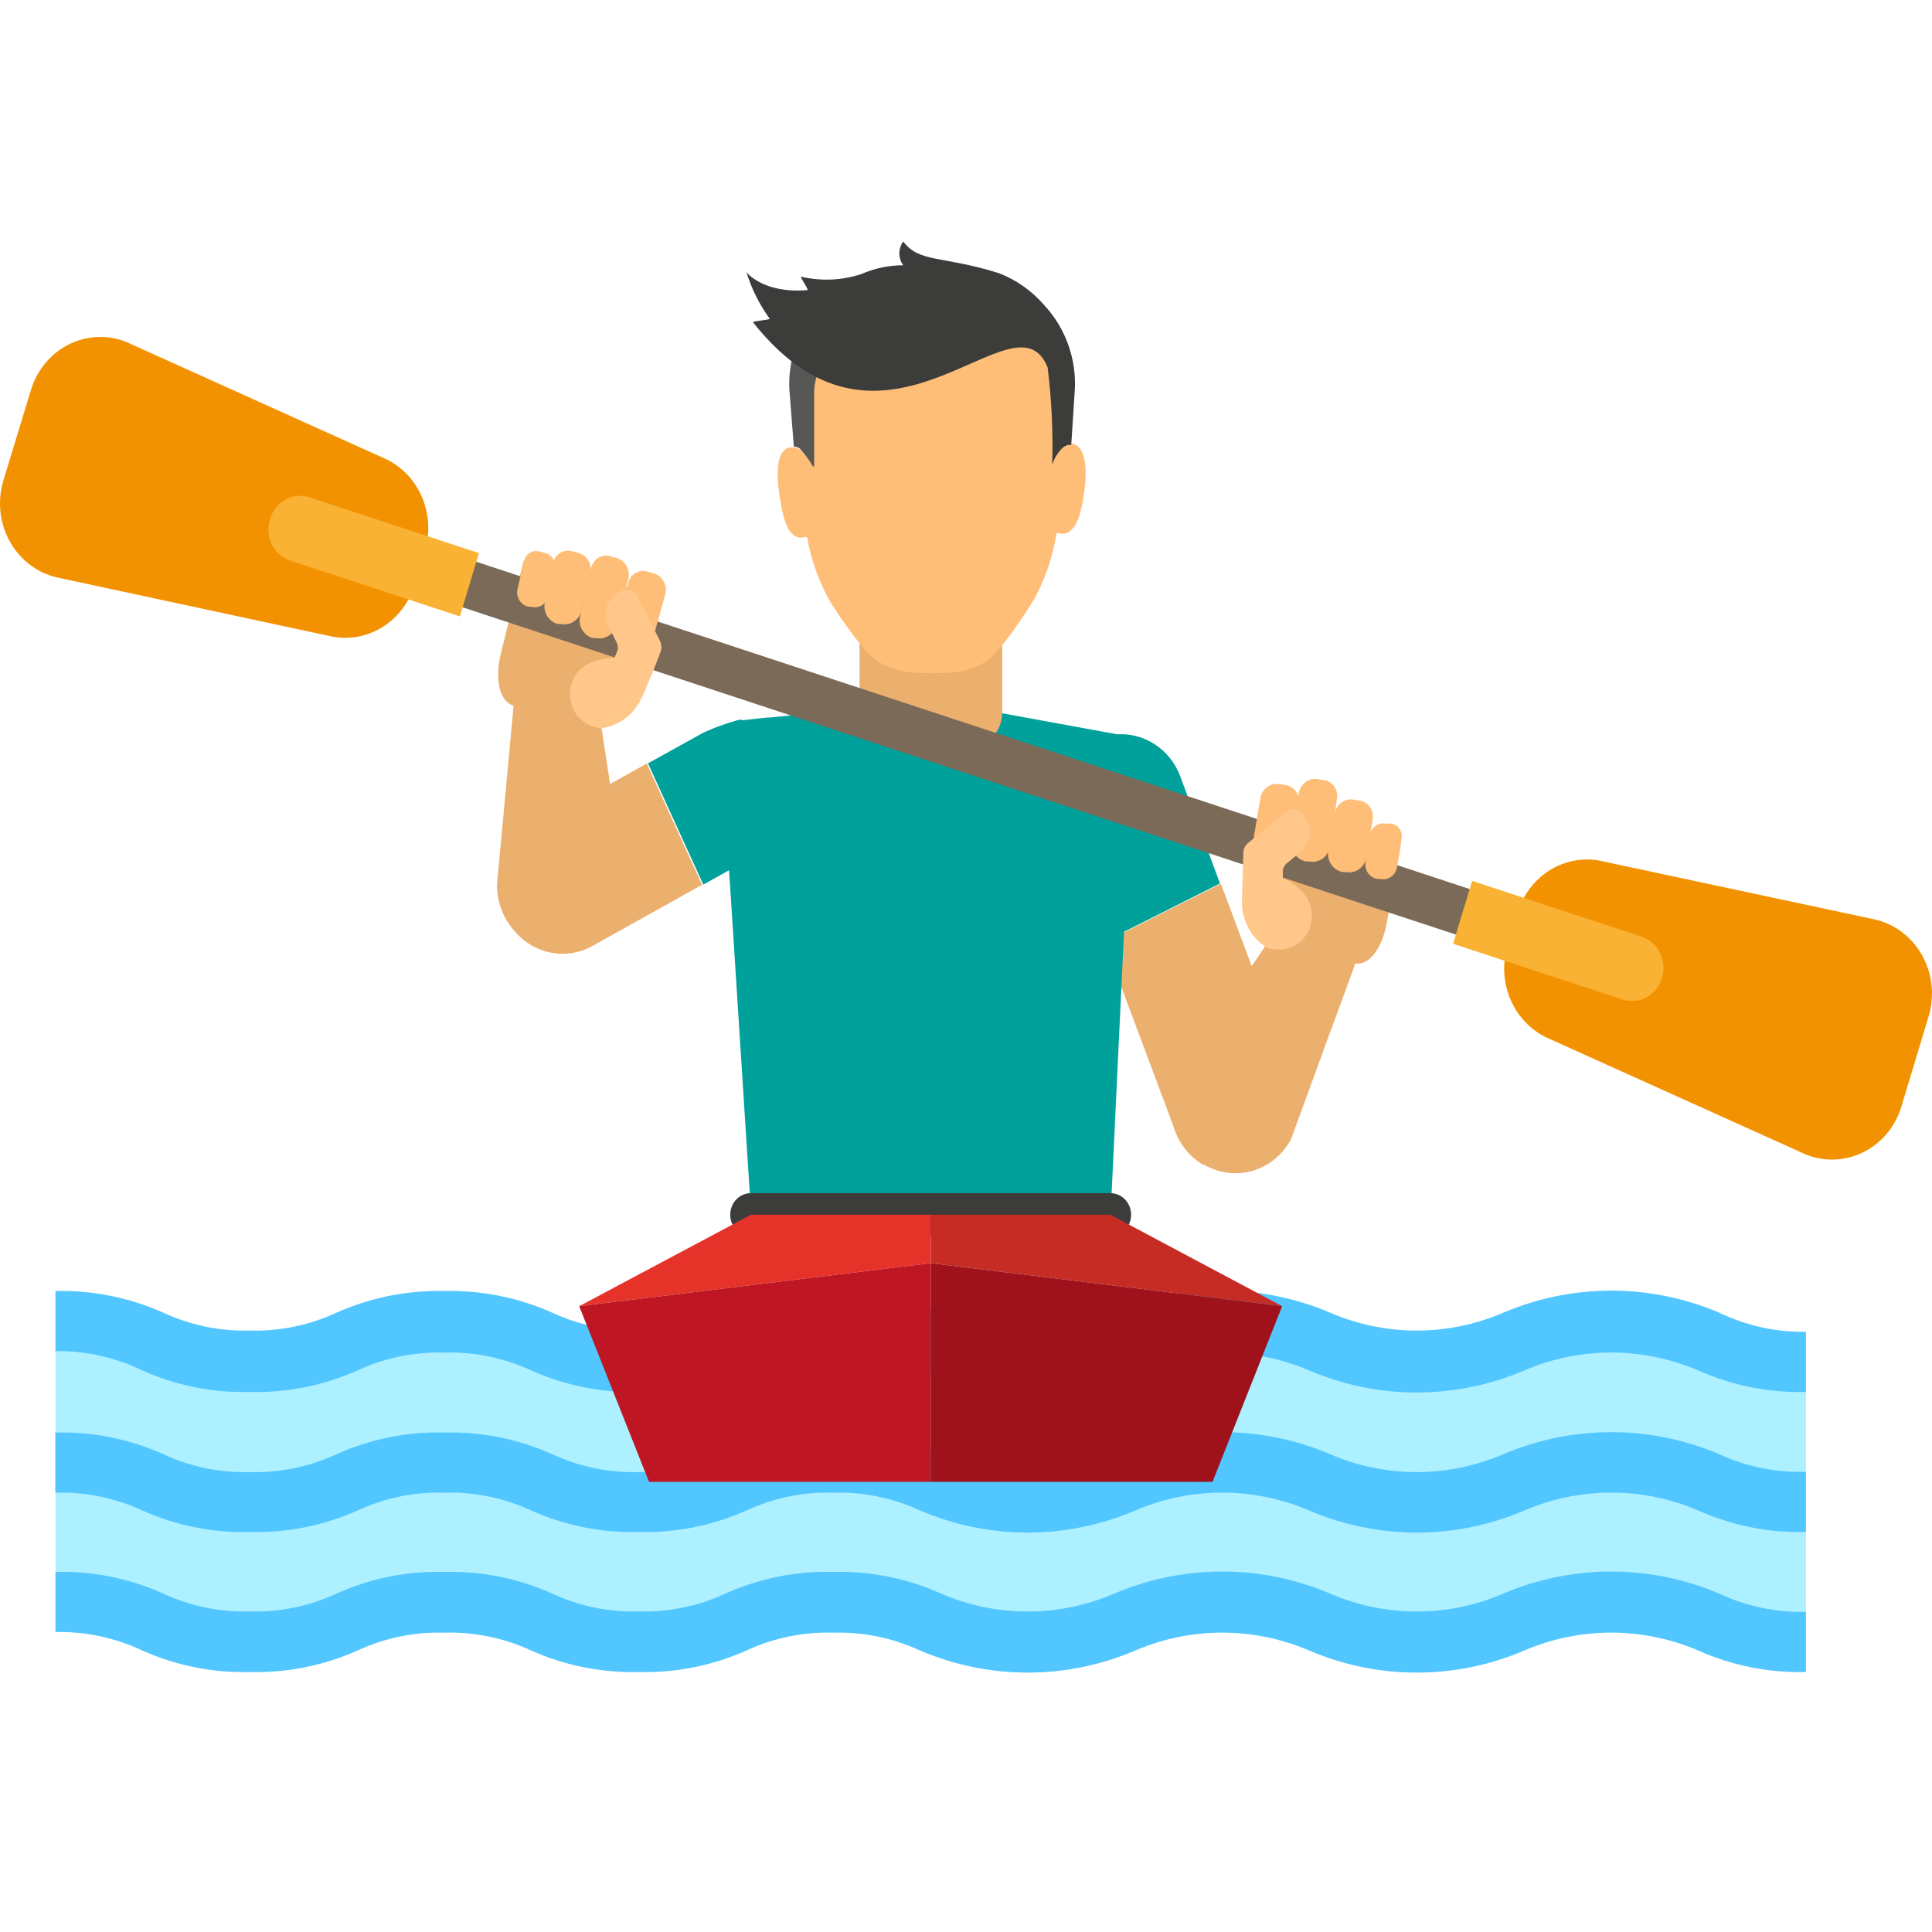 <svg width="56" height="56" viewBox="0 0 56 56" fill="none" xmlns="http://www.w3.org/2000/svg">
<path d="M52.345 38.605V44.405C51.271 44.433 50.204 44.22 49.216 43.779C47.606 43.091 45.801 43.091 44.19 43.779C42.187 44.636 39.941 44.636 37.939 43.779C36.328 43.091 34.523 43.091 32.913 43.779C30.91 44.636 28.664 44.636 26.661 43.779C25.871 43.415 25.014 43.239 24.151 43.265C23.288 43.239 22.431 43.415 21.641 43.779C20.655 44.22 19.59 44.433 18.518 44.405C17.444 44.434 16.377 44.22 15.389 43.779C14.6 43.415 13.742 43.239 12.879 43.265C12.017 43.239 11.159 43.415 10.369 43.779C9.382 44.22 8.315 44.434 7.241 44.405C6.169 44.434 5.103 44.22 4.118 43.779C3.328 43.415 2.471 43.239 1.608 43.265V37.465C2.68 37.439 3.744 37.653 4.73 38.092C5.52 38.458 6.377 38.635 7.241 38.611C8.106 38.636 8.966 38.458 9.757 38.092C10.743 37.653 11.808 37.439 12.879 37.465C13.951 37.439 15.016 37.653 16.002 38.092C16.793 38.458 17.653 38.636 18.518 38.611C19.382 38.635 20.239 38.458 21.028 38.092C23.03 37.241 25.272 37.241 27.274 38.092C28.883 38.787 30.691 38.787 32.3 38.092C34.304 37.241 36.547 37.241 38.551 38.092C40.16 38.786 41.968 38.786 43.578 38.092C45.582 37.241 47.825 37.241 49.829 38.092C50.621 38.456 51.48 38.631 52.345 38.605Z" fill="#ADF0FF"/>
<path d="M52.345 38.605V40.346C51.271 40.374 50.204 40.16 49.216 39.719C47.606 39.032 45.801 39.032 44.19 39.719C42.188 40.577 39.941 40.577 37.939 39.719C36.328 39.033 34.523 39.033 32.913 39.719C30.91 40.577 28.664 40.577 26.661 39.719C25.871 39.356 25.014 39.18 24.151 39.206C23.288 39.18 22.431 39.356 21.641 39.719C20.655 40.16 19.59 40.374 18.518 40.346C17.444 40.375 16.377 40.161 15.389 39.719C14.6 39.356 13.742 39.18 12.879 39.206C12.017 39.18 11.159 39.356 10.369 39.719C9.382 40.161 8.315 40.375 7.241 40.346C6.168 40.375 5.103 40.161 4.118 39.719C3.332 39.341 2.474 39.15 1.608 39.162V37.421C2.68 37.395 3.744 37.608 4.73 38.047C5.52 38.413 6.377 38.59 7.241 38.567C8.106 38.591 8.966 38.414 9.757 38.047C10.743 37.608 11.808 37.395 12.879 37.421C13.951 37.395 15.016 37.608 16.002 38.047C16.793 38.414 17.653 38.591 18.518 38.567C19.382 38.59 20.239 38.413 21.028 38.047C23.03 37.197 25.272 37.197 27.274 38.047C28.883 38.741 30.691 38.741 32.3 38.047C34.304 37.197 36.547 37.197 38.551 38.047C40.161 38.741 41.968 38.741 43.578 38.047C45.582 37.197 47.825 37.197 49.829 38.047C50.617 38.426 51.477 38.616 52.345 38.605Z" fill="#52C6FF"/>
<path d="M52.345 42.664V44.405C51.271 44.433 50.204 44.219 49.216 43.779C47.606 43.091 45.801 43.091 44.19 43.779C42.187 44.636 39.941 44.636 37.939 43.779C36.328 43.091 34.523 43.091 32.913 43.779C30.91 44.636 28.664 44.636 26.661 43.779C25.871 43.415 25.014 43.239 24.151 43.265C23.288 43.239 22.431 43.415 21.641 43.779C20.655 44.22 19.59 44.433 18.518 44.405C17.444 44.434 16.377 44.22 15.389 43.779C14.6 43.415 13.742 43.239 12.879 43.265C12.017 43.239 11.159 43.415 10.369 43.779C9.382 44.22 8.315 44.434 7.241 44.405C6.169 44.434 5.103 44.22 4.118 43.779C3.328 43.415 2.471 43.239 1.608 43.265V41.524C2.68 41.495 3.745 41.709 4.73 42.15C5.52 42.516 6.377 42.694 7.241 42.67C8.106 42.694 8.966 42.517 9.757 42.15C10.742 41.709 11.807 41.495 12.879 41.524C13.951 41.495 15.017 41.709 16.002 42.15C16.793 42.517 17.653 42.694 18.518 42.67C19.382 42.694 20.239 42.516 21.028 42.15C22.014 41.709 23.079 41.495 24.151 41.524C25.223 41.495 26.288 41.709 27.274 42.15C28.883 42.844 30.691 42.844 32.3 42.15C34.304 41.3 36.547 41.3 38.551 42.15C40.161 42.844 41.968 42.844 43.578 42.15C45.582 41.3 47.825 41.3 49.829 42.15C50.621 42.514 51.48 42.689 52.345 42.664Z" fill="#52C6FF"/>
<path d="M52.345 42.663V48.457C51.271 48.486 50.204 48.272 49.216 47.831C47.606 47.143 45.801 47.143 44.19 47.831C42.188 48.689 39.941 48.689 37.939 47.831C36.328 47.144 34.523 47.144 32.913 47.831C30.91 48.689 28.664 48.689 26.661 47.831C25.871 47.467 25.014 47.292 24.151 47.317C23.288 47.292 22.431 47.467 21.641 47.831C20.655 48.272 19.59 48.486 18.518 48.457C17.444 48.486 16.377 48.273 15.389 47.831C14.6 47.467 13.742 47.292 12.879 47.317C12.017 47.292 11.159 47.467 10.369 47.831C9.382 48.273 8.315 48.486 7.241 48.457C6.168 48.487 5.103 48.273 4.118 47.831C3.329 47.463 2.472 47.283 1.608 47.305V41.511C2.68 41.482 3.745 41.696 4.73 42.137C5.52 42.504 6.377 42.681 7.241 42.657C8.106 42.682 8.966 42.504 9.757 42.137C10.742 41.696 11.807 41.482 12.879 41.511C13.951 41.482 15.017 41.696 16.002 42.137C16.793 42.504 17.653 42.682 18.518 42.657C19.382 42.681 20.239 42.504 21.028 42.137C22.014 41.696 23.079 41.482 24.151 41.511C25.223 41.482 26.288 41.696 27.274 42.137C28.883 42.833 30.691 42.833 32.3 42.137C34.304 41.287 36.547 41.287 38.551 42.137C40.16 42.832 41.968 42.832 43.578 42.137C45.582 41.287 47.825 41.287 49.829 42.137C50.62 42.506 51.479 42.686 52.345 42.663Z" fill="#ADF0FF"/>
<path d="M52.345 42.664V44.405C51.271 44.434 50.204 44.22 49.216 43.779C47.606 43.091 45.801 43.091 44.19 43.779C42.188 44.637 39.941 44.637 37.939 43.779C36.328 43.092 34.523 43.092 32.913 43.779C30.91 44.637 28.664 44.637 26.661 43.779C25.871 43.415 25.014 43.239 24.151 43.265C23.288 43.239 22.431 43.415 21.641 43.779C20.655 44.22 19.59 44.434 18.518 44.405C17.444 44.434 16.377 44.221 15.389 43.779C14.6 43.415 13.742 43.239 12.879 43.265C12.017 43.239 11.159 43.415 10.369 43.779C9.382 44.221 8.315 44.434 7.241 44.405C6.168 44.434 5.103 44.221 4.118 43.779C3.328 43.415 2.471 43.239 1.608 43.265V41.524C2.68 41.495 3.745 41.709 4.73 42.15C5.52 42.516 6.377 42.694 7.241 42.67C8.106 42.695 8.966 42.517 9.757 42.15C10.742 41.709 11.807 41.495 12.879 41.524C13.951 41.495 15.017 41.709 16.002 42.15C16.793 42.517 17.653 42.695 18.518 42.67C19.382 42.694 20.239 42.516 21.028 42.15C22.014 41.709 23.079 41.495 24.151 41.524C25.223 41.495 26.288 41.709 27.274 42.15C28.883 42.846 30.691 42.846 32.3 42.15C34.304 41.3 36.547 41.3 38.551 42.15C40.16 42.845 41.968 42.845 43.578 42.15C45.582 41.3 47.825 41.3 49.829 42.15C50.621 42.514 51.48 42.69 52.345 42.664Z" fill="#52C6FF"/>
<path d="M52.345 46.722V48.463C51.271 48.492 50.204 48.278 49.216 47.837C47.606 47.15 45.801 47.15 44.19 47.837C42.188 48.696 39.941 48.696 37.939 47.837C36.328 47.15 34.523 47.15 32.913 47.837C30.91 48.696 28.664 48.696 26.661 47.837C25.871 47.473 25.014 47.298 24.151 47.323C23.288 47.298 22.431 47.473 21.641 47.837C20.655 48.278 19.59 48.492 18.518 48.463C17.444 48.492 16.377 48.279 15.389 47.837C14.6 47.473 13.742 47.298 12.879 47.323C12.017 47.298 11.159 47.473 10.369 47.837C9.382 48.279 8.315 48.492 7.241 48.463C6.168 48.493 5.103 48.279 4.118 47.837C3.33 47.467 2.472 47.285 1.608 47.304V45.563C2.68 45.534 3.745 45.748 4.73 46.19C5.52 46.556 6.377 46.733 7.241 46.709C8.106 46.734 8.966 46.557 9.757 46.19C10.742 45.748 11.807 45.534 12.879 45.563C13.951 45.534 15.017 45.748 16.002 46.19C16.793 46.557 17.653 46.734 18.518 46.709C19.382 46.733 20.239 46.556 21.028 46.19C22.014 45.748 23.079 45.534 24.151 45.563C25.223 45.534 26.288 45.748 27.274 46.19C28.883 46.885 30.691 46.885 32.3 46.19C34.304 45.339 36.547 45.339 38.551 46.19C40.16 46.885 41.968 46.885 43.578 46.19C45.582 45.339 47.825 45.339 49.829 46.19C50.619 46.56 51.479 46.742 52.345 46.722Z" fill="#52C6FF"/>
<path d="M15.432 23.98C14.998 24.219 14.675 24.629 14.533 25.118C14.39 25.608 14.442 26.136 14.675 26.586V26.623C14.904 27.075 15.297 27.413 15.766 27.562C16.234 27.711 16.741 27.66 17.173 27.419L20.35 25.646L18.746 22.132L15.432 23.98Z" fill="#EBAF6E"/>
<path d="M23.46 21.744V21.713C23.274 21.356 21.797 21.017 21.467 20.855C21.096 20.948 20.734 21.076 20.386 21.237L18.782 22.126L20.386 25.64L21.106 25.239L22.704 24.349C23.136 24.109 23.458 23.699 23.6 23.21C23.742 22.722 23.692 22.194 23.46 21.744Z" fill="#00A19A"/>
<path d="M34.215 22.514C34.039 22.035 33.685 21.649 33.234 21.443C32.783 21.237 32.271 21.228 31.813 21.418H31.777C31.318 21.602 30.948 21.971 30.75 22.442C30.553 22.912 30.544 23.446 30.727 23.923L31.994 27.305L35.362 25.608L34.215 22.514Z" fill="#00A19A"/>
<path d="M37.458 31.145L35.387 25.615L32.018 27.312L33.981 32.561C34.158 33.04 34.512 33.426 34.963 33.632C35.414 33.838 35.926 33.847 36.383 33.657H36.419C36.879 33.47 37.247 33.099 37.442 32.627C37.637 32.156 37.643 31.622 37.458 31.145Z" fill="#EBAF6E"/>
<path d="M39.5 27.262V27.325C39.398 27.6 39.122 28.37 38.791 29.26C38.191 30.926 37.422 33.018 37.422 33.018C37.185 33.464 36.786 33.794 36.316 33.934C35.845 34.073 35.34 34.012 34.912 33.763H34.876C33.986 33.242 33.669 32.068 34.168 31.139C34.168 31.139 35.927 28.521 37.008 26.93L37.314 26.473L39.5 27.262Z" fill="#EBAF6E"/>
<path d="M32.822 21.913L32.222 34.565C32.197 34.919 31.913 35.192 31.573 35.191H22.379C22.04 35.189 21.759 34.917 21.731 34.565L21.178 25.921L21.13 25.214L20.896 21.556C20.89 21.296 21.025 21.054 21.244 20.93C21.286 20.907 21.331 20.891 21.377 20.879H21.485L22.241 20.798H22.319L26.913 20.316C26.971 20.308 27.029 20.308 27.087 20.316L32.81 21.362C33.147 21.381 32.84 21.562 32.822 21.913Z" fill="#00A19A"/>
<path d="M32.186 35.837H21.767C21.435 35.837 21.166 35.556 21.166 35.21C21.166 34.864 21.435 34.584 21.767 34.584H32.186C32.517 34.584 32.786 34.864 32.786 35.21C32.786 35.556 32.517 35.837 32.186 35.837Z" fill="#3C3C3B"/>
<path d="M26.979 35.21H21.767L16.789 37.86L26.979 36.613V35.21Z" fill="#E6332A"/>
<path d="M16.789 37.86L18.812 42.952H26.979V36.613L16.789 37.86Z" fill="#BE1622"/>
<path d="M26.979 35.21H32.186L37.164 37.86L26.979 36.613V35.21Z" fill="#C72C24"/>
<path d="M37.164 37.86L35.146 42.952H26.979V36.613L37.164 37.86Z" fill="#9F121C"/>
<path d="M29.051 20.635C29.051 22.514 24.89 22.07 24.914 20.51V16.057H29.051V20.635Z" fill="#EBAF6E"/>
<path d="M27.064 19.514H27.027C25.977 19.514 25.52 19.364 24.956 18.7C24.649 18.315 24.362 17.914 24.097 17.497C23.75 16.905 23.512 16.251 23.394 15.568H23.328C23.256 15.589 23.179 15.589 23.106 15.568C22.8 15.449 22.698 14.998 22.602 14.409C22.482 13.683 22.512 13.038 22.896 12.969C23.145 12.959 23.378 13.097 23.496 13.326V11.372C23.493 10.961 23.646 10.566 23.922 10.274C24.198 9.981 24.574 9.815 24.968 9.812L28.973 9.774C29.796 9.774 30.667 10.269 30.673 11.127L30.637 12.856C30.805 12.599 30.865 12.856 31.075 12.856C31.459 12.919 31.531 13.564 31.423 14.29C31.339 14.879 31.213 15.336 30.907 15.455C30.836 15.476 30.761 15.476 30.691 15.455H30.625C30.519 16.14 30.293 16.798 29.958 17.397C29.699 17.819 29.418 18.227 29.117 18.618C28.571 19.339 28.114 19.508 27.064 19.514Z" fill="#FFBE78"/>
<path d="M23.743 10.733C23.652 10.928 23.603 11.142 23.599 11.359V13.52C23.599 13.52 23.599 13.52 23.562 13.52C23.468 13.354 23.357 13.199 23.232 13.056C23.179 12.986 23.096 12.946 23.01 12.95L22.878 11.265C22.863 10.87 22.918 10.475 23.04 10.1C23.245 10.344 23.482 10.557 23.743 10.733Z" fill="#575756"/>
<path d="M26.181 7.689C26.031 7.486 26.031 7.203 26.181 7C26.649 7.626 27.316 7.401 28.961 7.921C29.463 8.115 29.912 8.433 30.27 8.848C30.336 8.917 30.396 8.992 30.456 9.067C30.928 9.671 31.177 10.431 31.159 11.209L31.051 12.894C30.95 12.886 30.851 12.925 30.781 13C30.652 13.131 30.555 13.292 30.498 13.47C30.527 12.528 30.483 11.586 30.366 10.652C29.424 8.29 25.676 14.209 21.827 9.342C21.827 9.299 22.337 9.274 22.308 9.236C22.013 8.829 21.786 8.374 21.635 7.889C21.635 7.889 22.115 8.516 23.4 8.409C23.466 8.409 23.16 8.008 23.226 8.021C23.801 8.155 24.4 8.129 24.962 7.946C25.348 7.776 25.762 7.689 26.181 7.689Z" fill="#3C3C3B"/>
<path d="M17.113 18.963L15.035 18.837C15.035 18.969 15.035 19.082 15.005 19.176L14.405 25.652C14.405 26.712 15.225 27.574 16.242 27.581H16.278C16.767 27.583 17.237 27.382 17.584 27.022C17.93 26.663 18.126 26.174 18.128 25.665L17.113 18.963Z" fill="#EBAF6E"/>
<path d="M16.963 22.959L14.903 22.621V20.46C14.459 20.335 14.351 19.677 14.507 18.988L15.179 16.251C16.482 16.082 17.473 16.878 18.782 17.228L18.452 18.713L19.089 18.851C19.089 18.913 18.554 20.216 18.488 20.316C18.292 20.695 17.952 20.97 17.551 21.074L17.317 21.124L16.963 22.959Z" fill="#EBAF6E"/>
<path d="M40.599 24.506L40.197 26.748C40.071 27.443 39.716 28.001 39.26 27.925V27.988C39.158 28.264 38.882 29.034 38.551 29.924L36.444 29.335L36.774 27.556V27.487L36.576 27.343C36.251 27.075 36.049 26.678 36.017 26.247C36.017 26.021 36.059 24.75 36.065 24.687L36.696 24.838L36.972 23.334C38.317 23.504 39.404 24.13 40.599 24.506Z" fill="#EBAF6E"/>
<rect width="1.379" height="41.347" transform="matrix(0.29 -0.957 0.95 0.313 10.059 16.5)" fill="#7B6A58"/>
<path d="M55.9 29.467L55.113 32.072C54.931 32.679 54.505 33.173 53.947 33.427C53.389 33.682 52.752 33.672 52.201 33.4L44.803 30.062C43.852 29.59 43.38 28.459 43.698 27.412L43.992 26.448C44.31 25.401 45.32 24.759 46.358 24.945L54.273 26.636C54.868 26.75 55.389 27.126 55.7 27.668C56.011 28.209 56.084 28.865 55.9 29.467Z" fill="#F39200"/>
<path d="M48.171 28.345C48.101 28.587 47.941 28.789 47.726 28.907C47.512 29.025 47.261 29.048 47.03 28.972L42.118 27.356L42.671 25.533L47.583 27.149C47.814 27.225 48.006 27.395 48.117 27.619C48.227 27.844 48.247 28.105 48.171 28.345Z" fill="#F9B233"/>
<path d="M0.1 13.921L0.893 11.316C1.075 10.703 1.504 10.203 2.069 9.948C2.633 9.692 3.276 9.707 3.83 9.988L11.228 13.326C12.175 13.807 12.637 14.944 12.309 15.988L12.015 16.953C11.697 18 10.687 18.642 9.649 18.456L1.752 16.759C1.15 16.651 0.623 16.277 0.306 15.733C-0.011 15.188 -0.086 14.528 0.1 13.921Z" fill="#F39200"/>
<path d="M7.829 15.042C7.899 14.8 8.06 14.598 8.274 14.48C8.488 14.363 8.739 14.339 8.97 14.416L13.882 16.032L13.33 17.867L8.417 16.251C8.184 16.175 7.989 16.004 7.878 15.776C7.768 15.548 7.75 15.284 7.829 15.042Z" fill="#F9B233"/>
<path d="M37.458 24.393C37.435 24.534 37.358 24.66 37.245 24.741C37.132 24.822 36.992 24.853 36.858 24.825H36.768C36.632 24.801 36.512 24.721 36.434 24.603C36.356 24.485 36.327 24.34 36.353 24.199L36.533 23.134C36.579 22.863 36.826 22.682 37.086 22.727L37.278 22.759C37.396 22.778 37.501 22.847 37.569 22.948C37.638 23.049 37.665 23.175 37.644 23.297L37.458 24.393Z" fill="#FFBE78"/>
<path d="M38.551 24.525C38.531 24.668 38.455 24.797 38.342 24.881C38.229 24.965 38.087 24.997 37.951 24.97H37.861C37.724 24.947 37.603 24.867 37.523 24.749C37.444 24.631 37.414 24.485 37.44 24.343L37.645 22.997C37.665 22.866 37.735 22.748 37.839 22.671C37.942 22.593 38.071 22.562 38.197 22.583L38.389 22.615C38.631 22.656 38.795 22.895 38.755 23.147L38.551 24.525Z" fill="#FFBE78"/>
<path d="M39.608 24.844C39.585 24.985 39.508 25.11 39.395 25.192C39.282 25.273 39.142 25.303 39.008 25.276H38.917C38.782 25.252 38.662 25.172 38.584 25.054C38.506 24.936 38.477 24.79 38.503 24.65L38.683 23.585C38.729 23.314 38.976 23.132 39.236 23.178L39.428 23.209C39.544 23.23 39.648 23.299 39.715 23.4C39.783 23.502 39.809 23.627 39.788 23.748L39.608 24.844Z" fill="#FFBE78"/>
<path d="M40.491 25.151C40.468 25.262 40.404 25.358 40.312 25.419C40.221 25.48 40.11 25.501 40.005 25.477H39.926C39.819 25.461 39.722 25.402 39.656 25.311C39.591 25.221 39.563 25.107 39.578 24.995L39.716 24.18C39.761 23.967 39.962 23.831 40.167 23.873H40.323C40.417 23.886 40.503 23.937 40.56 24.016C40.618 24.095 40.643 24.195 40.629 24.293L40.491 25.151Z" fill="#FFBE78"/>
<path d="M37.002 27.519C37.376 27.555 37.735 27.354 37.913 27.008C38.091 26.663 38.054 26.24 37.819 25.934C37.643 25.725 37.425 25.559 37.182 25.446V25.258C37.185 25.167 37.227 25.082 37.296 25.026L37.711 24.681C37.854 24.562 37.946 24.388 37.967 24.198C37.987 24.007 37.934 23.816 37.819 23.667L37.753 23.579C37.64 23.435 37.438 23.41 37.296 23.523L36.846 23.892L36.173 24.437C36.103 24.495 36.056 24.577 36.041 24.669C36.041 24.732 35.993 26.141 35.999 26.254C36.029 26.685 36.232 27.083 36.557 27.35L36.756 27.494L37.002 27.519Z" fill="#FFC78A"/>
<path d="M17.942 17.992C17.885 18.272 18.049 18.548 18.314 18.619H18.404C18.672 18.678 18.936 18.507 19.004 18.23L19.281 17.241C19.317 17.11 19.301 16.968 19.235 16.85C19.169 16.732 19.06 16.647 18.932 16.615L18.746 16.564C18.631 16.534 18.51 16.553 18.409 16.616C18.307 16.68 18.234 16.783 18.206 16.903L17.942 17.992Z" fill="#FFBE78"/>
<path d="M16.813 17.867C16.755 18.144 16.916 18.42 17.179 18.494H17.269C17.535 18.553 17.799 18.385 17.87 18.111L18.206 16.796C18.243 16.666 18.227 16.525 18.162 16.407C18.098 16.289 17.99 16.203 17.864 16.17L17.677 16.12C17.44 16.056 17.199 16.205 17.137 16.452L16.813 17.867Z" fill="#FFBE78"/>
<path d="M15.792 17.459C15.735 17.739 15.899 18.015 16.164 18.086H16.254C16.522 18.145 16.787 17.974 16.855 17.698L17.107 16.651C17.143 16.52 17.127 16.379 17.061 16.261C16.995 16.142 16.886 16.057 16.759 16.025L16.572 15.975C16.458 15.945 16.336 15.963 16.235 16.027C16.133 16.09 16.06 16.194 16.032 16.313L15.792 17.459Z" fill="#FFBE78"/>
<path d="M14.999 17.078C14.976 17.188 14.996 17.304 15.054 17.399C15.113 17.494 15.205 17.561 15.311 17.585H15.389C15.605 17.65 15.83 17.521 15.894 17.297L16.086 16.495C16.127 16.281 15.996 16.073 15.792 16.026L15.642 15.988C15.551 15.959 15.453 15.969 15.369 16.016C15.286 16.063 15.224 16.143 15.197 16.238L14.999 17.078Z" fill="#FFBE78"/>
<path d="M17.143 21.042C16.788 20.911 16.542 20.571 16.52 20.179C16.497 19.787 16.703 19.419 17.041 19.245C17.282 19.13 17.544 19.07 17.809 19.069L17.881 18.9C17.919 18.817 17.919 18.721 17.881 18.637L17.635 18.149C17.549 17.979 17.532 17.78 17.587 17.596C17.642 17.413 17.765 17.26 17.929 17.172L18.026 17.122C18.185 17.038 18.379 17.102 18.464 17.266L18.734 17.792L19.13 18.575C19.172 18.657 19.183 18.753 19.16 18.844C19.16 18.907 18.626 20.209 18.56 20.309C18.363 20.688 18.023 20.963 17.623 21.067L17.389 21.117L17.143 21.042Z" fill="#FFC78A"/>
</svg>
